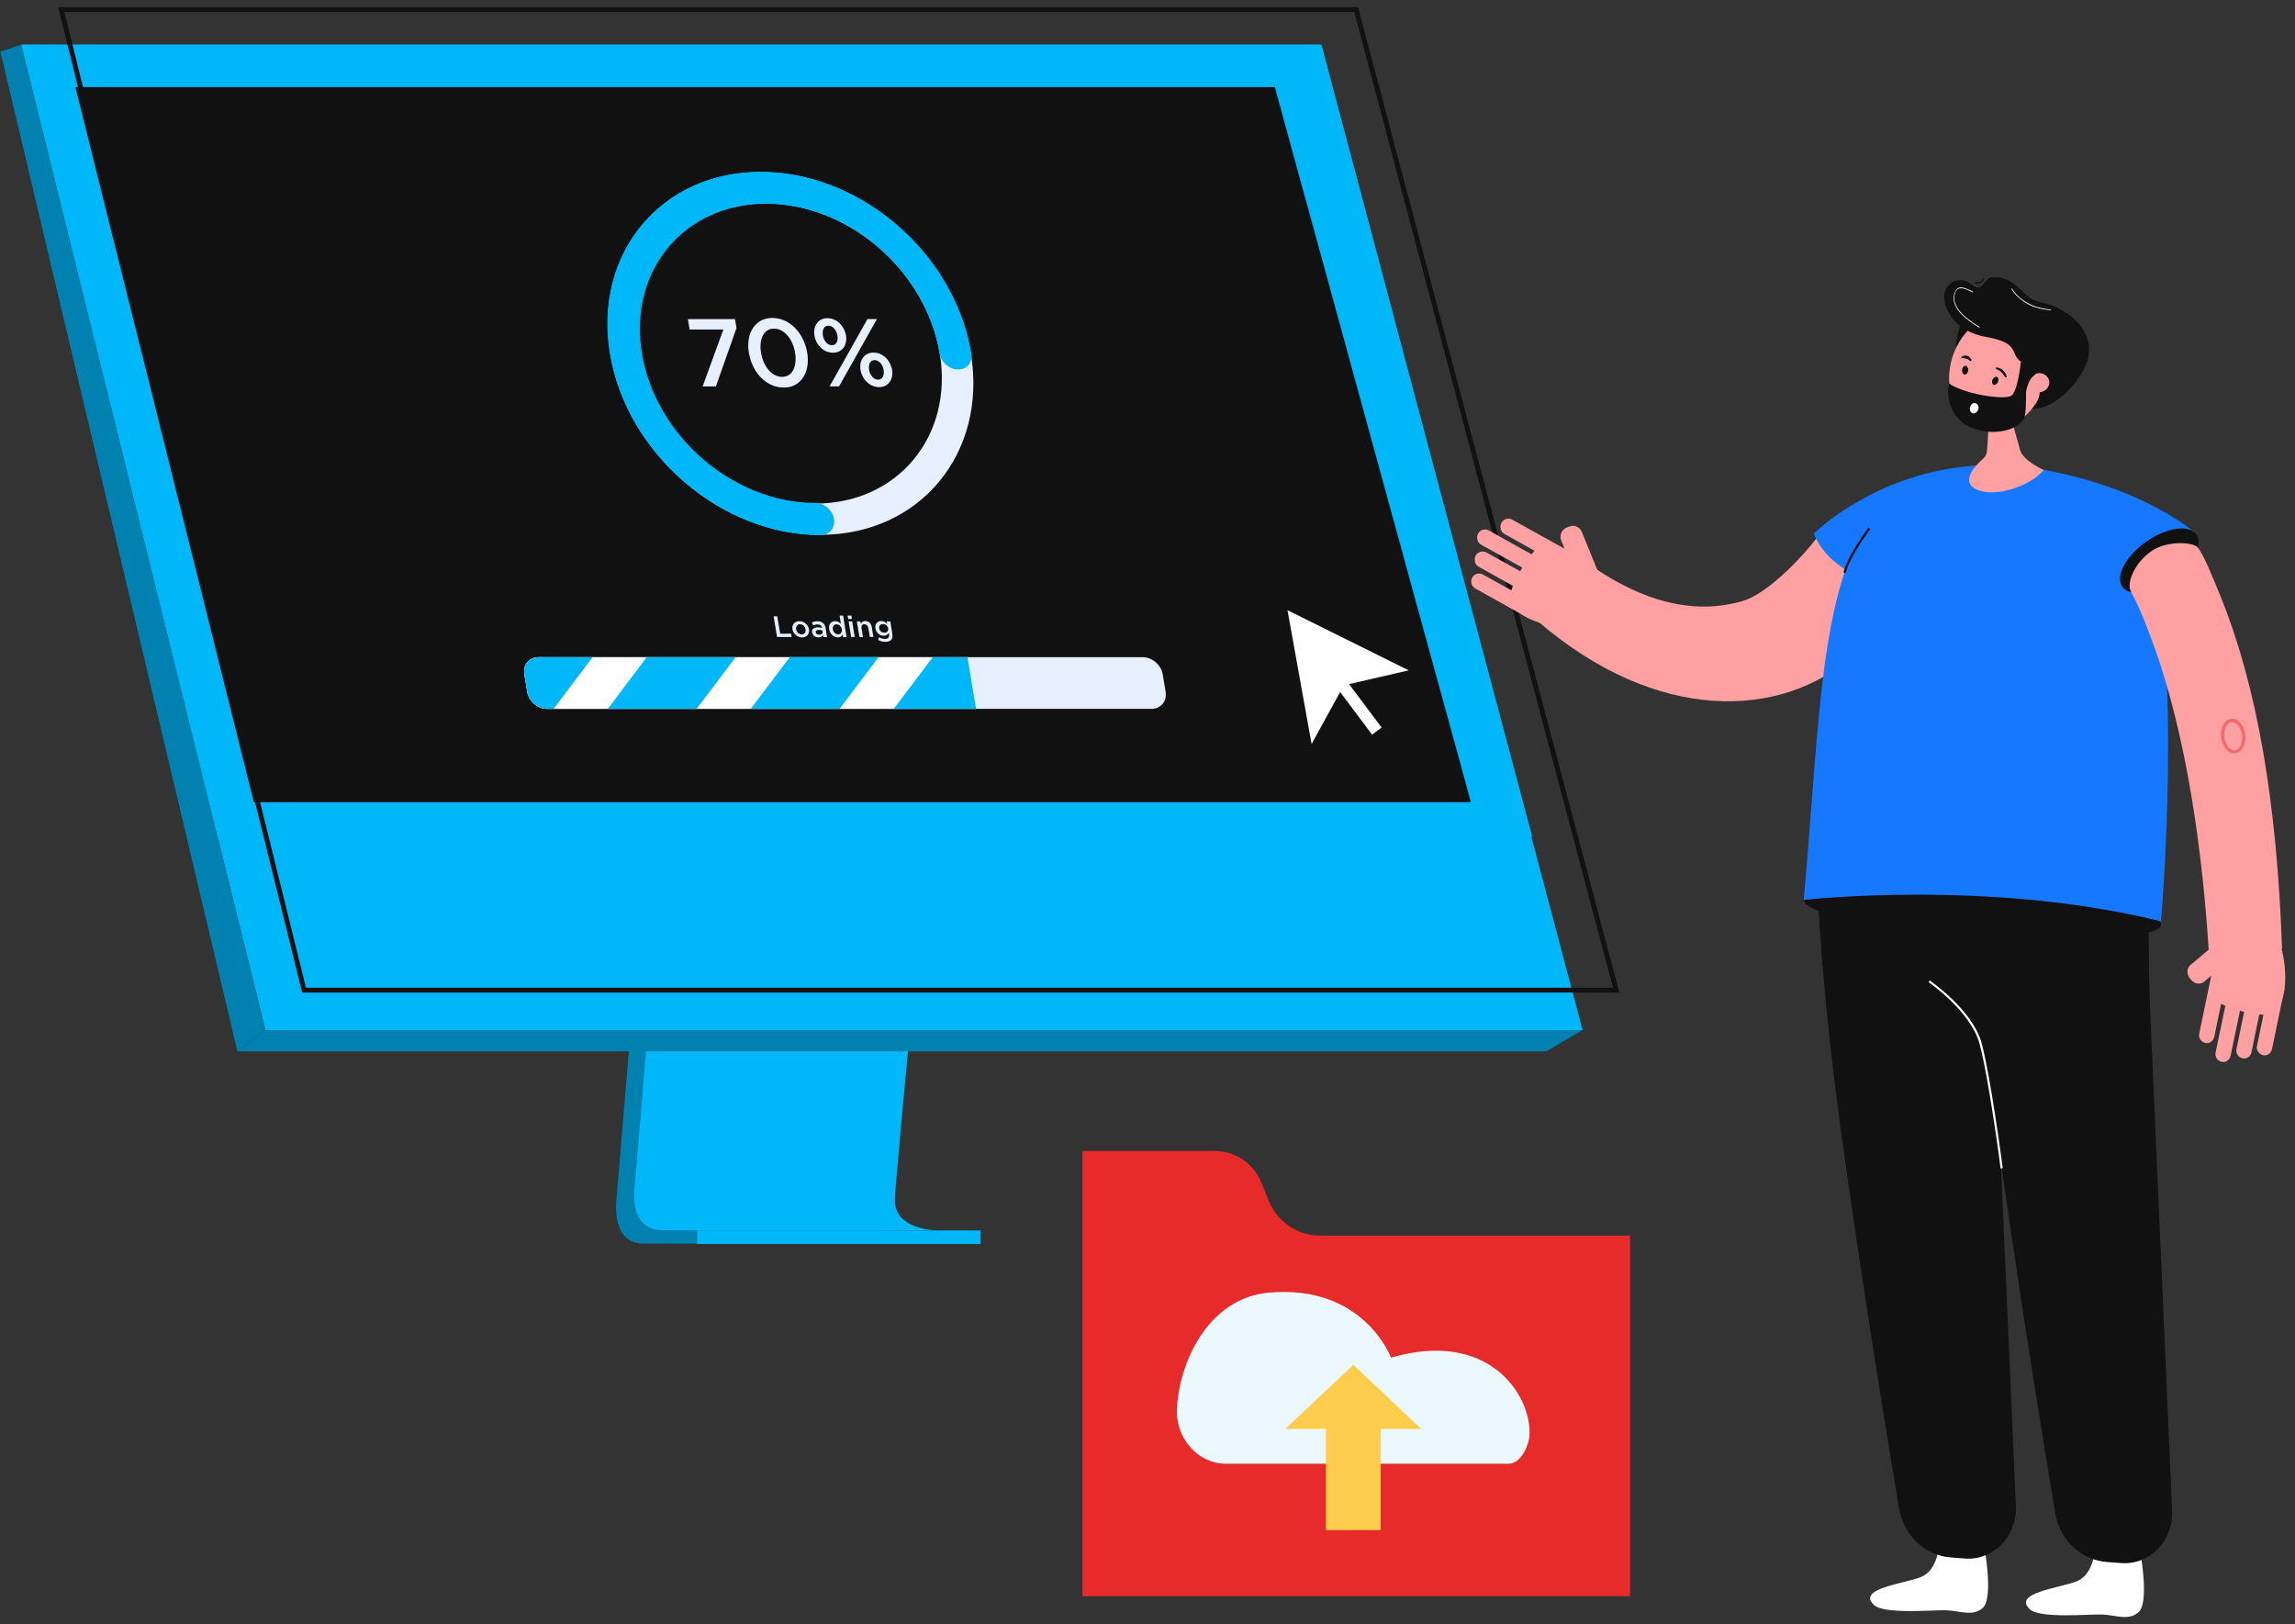 <svg width="236" height="167" viewBox="0 0 236 167" fill="none" xmlns="http://www.w3.org/2000/svg">
<rect x="0" y="0" width="236" height="167" fill="#333333" stroke="none"/>
<path d="M69.828 46.401L63.399 123.215C63.399 123.215 62.724 127.877 66.165 127.877C71.827 127.89 94.359 127.877 94.359 127.877C94.359 127.877 90.099 126.91 90.151 124.73C90.216 122.158 97.657 45.656 97.657 45.656L69.828 46.401Z" fill="#0081AF"/>
<path d="M96.488 126.52C95.371 126.52 73.567 126.559 68.048 126.494C65.646 126.468 65.217 124.339 65.204 122.968C65.191 122.316 65.282 121.819 65.282 121.819L65.451 119.822L65.88 114.729L66.256 110.238L66.737 104.454L67.139 99.583L71.698 45.005L99.54 44.273C99.54 44.273 96.397 76.289 94.177 99.596C93.93 102.195 93.696 104.689 93.475 107.013C93.41 107.757 93.333 108.475 93.268 109.18C93.06 111.387 92.878 113.411 92.709 115.199C92.618 116.14 92.54 117.014 92.475 117.824C92.19 120.971 92.021 122.968 92.021 123.36C92.021 123.582 92.034 123.791 92.073 123.987C92.54 126.416 96.073 126.52 96.488 126.52Z" fill="#00B7F9"/>
<path d="M2.208 4.594L17.869 67.803L20.012 76.473L27.297 105.917H162.744L135.875 4.594H2.208Z" fill="#00B7F9"/>
<path d="M2.208 4.594L0.039 5.312L24.414 108.11L27.297 105.917L2.208 4.594Z" fill="#0081AF"/>
<path d="M24.414 108.108H159.029L162.743 105.914H27.297L24.414 108.108Z" fill="#0081AF"/>
<path d="M71.693 127.922H100.834V126.525H71.693V127.922Z" fill="#00B7F9"/>
<path d="M2.208 4.594H135.875L157.562 86.018H22.376L2.208 4.594Z" fill="#00B7F9"/>
<path d="M151.251 82.491H26.102L21.635 64.576L19.908 57.643L19.194 54.823L14.61 36.412L14.363 35.459L11.934 25.718L10.844 21.37L9.922 17.662L7.753 8.953H131.096L133.473 17.662L134.498 21.37L135.693 25.718L143.55 54.405L144.225 56.833L144.524 57.969L149.965 77.764L151.251 82.491Z" fill="#111111"/>
<path d="M21.888 63.891L6.304 0.992H139.459L166.195 101.815H31.269L24.031 72.561L24.031 72.561L21.889 63.892L21.888 63.891Z" stroke="#111111" stroke-width="0.5"/>
<path d="M84.373 54.994C74.152 54.994 64.452 46.624 62.751 36.349C61.049 26.073 67.997 17.703 78.217 17.703C88.437 17.703 98.138 26.073 99.839 36.349C101.54 46.624 94.593 54.994 84.373 54.994ZM78.749 20.915C70.282 20.915 64.543 27.835 65.945 36.349C67.348 44.862 75.373 51.782 83.84 51.782C92.307 51.782 98.047 44.862 96.644 36.349C95.242 27.835 87.216 20.915 78.749 20.915Z" fill="#E6F0FF"/>
<path d="M84.385 55.033C74.139 55.033 64.412 46.651 62.711 36.349C61.01 26.047 67.97 17.664 78.217 17.664C83.788 17.664 89.424 20.145 93.683 24.467C96.969 27.796 99.176 32.027 99.891 36.349C100.046 37.263 99.423 37.994 98.527 37.994C97.618 37.994 96.761 37.25 96.618 36.349C96.034 32.784 94.216 29.311 91.514 26.556C88.008 22.991 83.359 20.954 78.775 20.954C70.334 20.954 64.607 27.862 66.01 36.336C67.412 44.823 75.412 51.717 83.853 51.717C84.762 51.717 85.619 52.461 85.762 53.362C85.904 54.289 85.281 55.033 84.385 55.033Z" fill="#00B7F9"/>
<path d="M119.565 69.341L119.864 71.13C120.019 72.109 119.37 72.892 118.396 72.892H56.27C55.296 72.892 54.374 72.096 54.218 71.13L53.92 69.341C53.764 68.362 54.413 67.578 55.387 67.578H117.513C118.474 67.578 119.409 68.375 119.565 69.341Z" fill="#E6F0FF"/>
<path d="M99.488 67.578L100.371 72.892H56.27C55.296 72.892 54.374 72.096 54.218 71.13L53.92 69.341C53.764 68.362 54.413 67.578 55.387 67.578H99.488Z" fill="white"/>
<path d="M90.345 67.578L86.332 72.892H77.203L81.216 67.578H90.345Z" fill="#00B7F9"/>
<path d="M99.488 67.578L100.371 72.892H91.904L95.917 67.578H99.488Z" fill="#00B7F9"/>
<path d="M75.646 67.578L71.633 72.892H62.504L66.504 67.578H75.646Z" fill="#00B7F9"/>
<path d="M60.932 67.578L56.932 72.892H56.27C55.296 72.892 54.374 72.096 54.218 71.13L53.92 69.341C53.764 68.362 54.413 67.578 55.387 67.578H60.932Z" fill="#00B7F9"/>
<path d="M74.385 33.883H70.918L70.736 32.812H75.58L75.736 33.727L73.619 39.733H72.256L74.385 33.883Z" fill="#E6F0FF"/>
<path d="M77.009 36.273C76.684 34.301 77.619 32.695 79.424 32.695C81.229 32.695 82.671 34.275 83.009 36.273C83.333 38.245 82.398 39.851 80.593 39.851C78.775 39.851 77.334 38.271 77.009 36.273ZM81.762 36.273C81.541 34.902 80.658 33.792 79.593 33.792C78.528 33.792 78.035 34.876 78.256 36.273C78.476 37.644 79.359 38.754 80.424 38.754C81.502 38.754 81.983 37.657 81.762 36.273Z" fill="#E6F0FF"/>
<path d="M83.749 34.495C83.593 33.541 84.113 32.719 85.087 32.719C86.048 32.719 86.827 33.515 86.996 34.495C87.151 35.448 86.632 36.27 85.658 36.27C84.684 36.27 83.905 35.461 83.749 34.495ZM86.112 34.495C86.022 33.946 85.632 33.489 85.191 33.489C84.723 33.489 84.528 33.946 84.619 34.495C84.71 35.056 85.1 35.5 85.541 35.5C86.009 35.5 86.216 35.056 86.112 34.495ZM89.203 32.81H90.177L86.281 39.73H85.307L89.203 32.81ZM88.489 38.033C88.333 37.08 88.853 36.257 89.827 36.257C90.787 36.257 91.567 37.054 91.736 38.033C91.891 38.986 91.372 39.809 90.398 39.809C89.437 39.809 88.658 39.012 88.489 38.033ZM90.865 38.033C90.775 37.485 90.385 37.028 89.943 37.028C89.476 37.028 89.281 37.485 89.372 38.033C89.463 38.594 89.853 39.038 90.294 39.038C90.749 39.051 90.956 38.594 90.865 38.033Z" fill="#E6F0FF"/>
<path d="M79.554 63.375H79.93L80.229 65.164H81.346L81.398 65.503H79.904L79.554 63.375Z" fill="#E6F0FF"/>
<path d="M81.489 64.711C81.411 64.254 81.71 63.875 82.203 63.875C82.697 63.875 83.112 64.254 83.19 64.711C83.268 65.168 82.969 65.546 82.476 65.546C81.995 65.546 81.567 65.168 81.489 64.711ZM82.839 64.711C82.787 64.423 82.554 64.188 82.268 64.188C81.969 64.188 81.826 64.423 81.865 64.711C81.917 64.985 82.151 65.233 82.437 65.233C82.736 65.233 82.878 64.998 82.839 64.711Z" fill="#E6F0FF"/>
<path d="M84.683 65.502L84.644 65.306C84.553 65.437 84.41 65.541 84.164 65.541C83.865 65.541 83.566 65.371 83.514 65.032C83.449 64.679 83.709 64.51 84.073 64.51C84.267 64.51 84.397 64.536 84.527 64.575V64.549C84.488 64.327 84.332 64.209 84.073 64.209C83.891 64.209 83.761 64.248 83.631 64.314L83.488 64.013C83.657 63.935 83.813 63.883 84.073 63.883C84.54 63.883 84.813 64.131 84.891 64.562L85.047 65.515H84.683V65.502ZM84.579 64.836C84.475 64.797 84.345 64.771 84.203 64.771C83.969 64.771 83.852 64.862 83.878 65.032C83.904 65.189 84.06 65.267 84.228 65.267C84.475 65.267 84.631 65.136 84.592 64.927L84.579 64.836Z" fill="#E6F0FF"/>
<path d="M85.268 64.707C85.177 64.172 85.489 63.871 85.878 63.871C86.138 63.871 86.333 64.002 86.476 64.159L86.333 63.297H86.696L87.06 65.517H86.696L86.657 65.242C86.567 65.412 86.424 65.543 86.164 65.543C85.774 65.543 85.359 65.242 85.268 64.707ZM86.567 64.707C86.514 64.394 86.268 64.198 86.021 64.198C85.774 64.198 85.593 64.394 85.644 64.72C85.696 65.034 85.943 65.229 86.19 65.229C86.437 65.216 86.618 65.02 86.567 64.707Z" fill="#E6F0FF"/>
<path d="M87.164 63.297H87.554L87.606 63.649H87.216L87.164 63.297ZM87.268 63.898H87.632L87.891 65.504H87.528L87.268 63.898Z" fill="#E6F0FF"/>
<path d="M88.111 63.898H88.475L88.514 64.147C88.592 63.99 88.722 63.859 88.968 63.859C89.332 63.859 89.579 64.108 89.644 64.473L89.812 65.492H89.449L89.293 64.578C89.254 64.329 89.098 64.186 88.891 64.186C88.683 64.186 88.553 64.329 88.592 64.591L88.748 65.505H88.384L88.111 63.898Z" fill="#E6F0FF"/>
<path d="M90.306 65.805L90.397 65.531C90.579 65.635 90.774 65.7 90.995 65.7C91.32 65.7 91.475 65.531 91.423 65.204L91.397 65.074C91.293 65.243 91.151 65.374 90.878 65.374C90.501 65.374 90.099 65.1 90.021 64.617C89.943 64.147 90.255 63.859 90.618 63.859C90.891 63.859 91.073 63.99 91.228 64.134L91.19 63.898H91.553L91.761 65.178C91.8 65.452 91.774 65.648 91.657 65.779C91.54 65.922 91.32 66.001 91.034 66.001C90.787 66.001 90.54 65.935 90.306 65.805ZM91.332 64.617C91.293 64.356 91.047 64.173 90.787 64.173C90.527 64.173 90.359 64.356 90.41 64.617C90.449 64.878 90.683 65.061 90.943 65.061C91.19 65.074 91.371 64.891 91.332 64.617Z" fill="#E6F0FF"/>
<path d="M144.86 68.931L138.185 70.472L134.874 76.504L132.394 62.742L144.86 68.931Z" fill="white"/>
<path d="M137.828 69.144L136.854 69.883L141.096 75.546L142.071 74.807L137.828 69.144Z" fill="white"/>
<path d="M130.461 123.459L129.717 121.618C128.93 119.647 127.027 118.352 124.909 118.352H111.3V127.042V164.135H167.625V127.056H135.756C133.423 127.056 131.334 125.632 130.461 123.459Z" fill="#E72A2A"/>
<path d="M126.053 150.511H155.16C156.362 150.511 157.278 148.67 157.292 147.36C157.335 143.26 152.97 136.713 143.039 139.605C143.039 139.605 140.234 132.008 130.403 132.929C124.622 133.476 121.416 139.389 121.03 144.67C120.801 147.835 123.148 150.511 126.053 150.511Z" fill="#EBF9FF"/>
<path d="M136.343 157.336H141.981V144.315H136.343V157.336Z" fill="#FFCD4E"/>
<path d="M146.159 146.94H132.164L139.162 140.336L146.159 146.94Z" fill="#FFCD4E"/>
<g clip-path="url(#clip0_174_508)">
<path d="M158.148 63.891C156.931 62.597 161.511 56.846 161.511 56.846C162.011 56.522 169.882 64.538 179.183 61.806C182.51 60.836 187.232 55.084 187.554 54.222C187.59 54.114 194.781 56.989 194.781 56.989C194.137 58.571 194.28 64.143 190.667 67.342C183.154 74.028 170.347 74.387 158.148 63.891Z" fill="#FFA0A3"/>
<path d="M199.396 158.93C199.396 158.93 199.253 161.482 197.535 162.165C195.818 162.848 190.881 163.351 192.706 165.04C193.743 166.011 198.716 165.544 200.111 165.58C201.506 165.616 202.794 166.263 203.868 165.364C205.048 164.357 204.046 159.073 204.046 159.073C204.046 159.073 202.83 159.685 201.721 159.613C200.147 159.505 199.396 158.93 199.396 158.93Z" fill="white"/>
<path d="M186.803 81.469C186.803 81.469 186.159 92.971 189.164 115.186C191.346 131.218 193.994 147.357 195.282 155.121C195.747 157.889 197.965 159.974 200.648 160.154L202.079 160.262C204.976 160.477 207.409 157.961 207.302 154.942L205.012 102.713L204.547 85.531L186.803 81.469Z" fill="#111111"/>
<path d="M215.423 159.367C215.423 159.367 215.28 161.919 213.563 162.602C211.846 163.285 206.909 163.789 208.733 165.478C209.771 166.448 214.743 165.981 216.139 166.017C217.534 166.053 218.822 166.7 219.895 165.801C221.075 164.795 220.074 159.511 220.074 159.511C220.074 159.511 218.857 160.122 217.748 160.05C216.21 159.978 215.423 159.367 215.423 159.367Z" fill="white"/>
<path d="M202.866 81.938C202.866 81.938 202.222 93.44 205.228 115.655C207.41 131.686 210.057 147.826 211.345 155.59C211.81 158.358 214.028 160.443 216.711 160.622L218.142 160.73C221.04 160.946 223.473 158.43 223.365 155.41L221.076 103.181L220.611 85.999L202.866 81.938Z" fill="#111111"/>
<path d="M222.22 95.09C222.148 96.492 213.884 96.816 203.724 96.205C193.528 95.594 185.443 93.94 185.515 92.538C185.587 91.136 193.815 90.561 204.01 91.172C214.135 91.783 222.291 93.689 222.22 95.09Z" fill="#111111"/>
<path d="M220.753 55.664C220.753 55.664 219.143 48.331 205.835 47.9C186.66 47.253 187.948 65.297 185.479 92.544C185.479 92.544 204.44 90.352 222.22 94.737C222.22 94.773 224.617 66.915 220.753 55.664Z" fill="#1677FF"/>
<path d="M225.691 54.761L216.89 59.434C216.89 59.434 197.822 60.656 192.814 59.686C187.805 58.715 186.517 54.869 186.517 54.869C186.517 54.869 192.063 49.334 201.221 48.075C202.079 47.968 202.974 47.86 203.904 47.824C205.442 47.752 207.016 47.824 208.519 48.039C220.038 49.729 225.691 54.761 225.691 54.761Z" fill="#1677FF"/>
<path d="M207.731 46.279L206.801 42.936L206.551 41.965L204.977 36.25L204.619 41.858L204.404 45.236L204.333 46.315C204.297 47.034 203.832 47.178 203.295 47.788C203.081 48.04 201.65 49.55 203.188 50.305C205.084 51.239 208.769 50.017 210.164 48.328C210.128 48.328 208.018 47.357 207.731 46.279Z" fill="#FFA0A3"/>
<path d="M187.054 93.727C187.054 93.727 198.179 90.708 220.932 95.884L221.004 99.227L187.447 99.514L187.054 93.727Z" fill="#111111"/>
<path d="M225.869 54.975C226.584 56.054 225.44 58.139 223.329 59.612C221.218 61.086 218.929 61.41 218.213 60.295C217.498 59.217 218.642 57.132 220.753 55.658C222.864 54.221 225.153 53.897 225.869 54.975Z" fill="#111111"/>
<path d="M232.309 100.484C232.738 100.592 233.024 101.023 232.917 101.454L231.522 108.212C231.414 108.643 231.021 108.931 230.592 108.823C230.162 108.715 229.876 108.284 229.983 107.853L231.379 101.095C231.45 100.663 231.879 100.376 232.309 100.484Z" fill="#FFA0A3"/>
<path d="M230.341 100.054C230.77 100.162 231.057 100.593 230.949 101.025L229.375 108.573C229.268 109.004 228.874 109.292 228.445 109.184C228.016 109.076 227.73 108.645 227.837 108.214L229.411 100.665C229.483 100.234 229.912 99.946 230.341 100.054Z" fill="#FFA0A3"/>
<path d="M230.627 95.992L230.806 96.207C231.128 96.639 231.092 97.25 230.663 97.573L226.692 100.916C226.298 101.276 225.69 101.204 225.332 100.773L225.154 100.557C224.832 100.126 224.867 99.514 225.297 99.191L229.268 95.848C229.661 95.525 230.269 95.56 230.627 95.992Z" fill="#FFA0A3"/>
<path d="M228.338 99.624C228.767 99.732 229.053 100.163 228.946 100.595L227.694 106.634C227.586 107.065 227.193 107.353 226.763 107.245C226.334 107.137 226.048 106.706 226.155 106.274L227.407 100.235C227.479 99.804 227.908 99.516 228.338 99.624Z" fill="#FFA0A3"/>
<path d="M234.455 96.93C234.455 96.93 235.886 101.315 234.097 104.047C233.489 104.982 227.658 103.58 227.372 102.322C227.085 101.099 228.302 97.073 228.302 97.073L234.455 96.93Z" fill="#FFA0A3"/>
<path d="M234.276 100.879C234.705 100.987 234.992 101.419 234.884 101.85L233.632 107.889C233.525 108.32 233.131 108.608 232.702 108.5C232.273 108.392 231.986 107.961 232.094 107.529L233.346 101.49C233.453 101.059 233.847 100.807 234.276 100.879Z" fill="#FFA0A3"/>
<path d="M227.121 97.647C226.549 88.661 225.046 75.757 221.147 65.476C220.253 63.104 219.859 62.205 219.144 60.875C218.571 59.833 219.716 57.568 221.469 56.526C223.115 55.555 225.619 55.771 226.012 56.31C226.656 57.173 227.336 58.862 228.409 61.486C232.094 70.652 234.133 82.406 234.67 97.54L227.121 97.647Z" fill="#FFA0A3"/>
<path d="M201.721 33.125C201.721 33.125 201.113 34.383 201.113 36.144C201.113 37.906 203.617 34.132 203.617 34.132L201.721 33.125Z" fill="#111111"/>
<path d="M210.178 39.734C211.19 36.558 209.905 33.306 207.308 32.471C204.711 31.635 201.786 33.533 200.774 36.709C199.762 39.886 201.046 43.138 203.643 43.973C206.24 44.809 209.165 42.911 210.178 39.734Z" fill="#FFA0A3"/>
<path d="M210.593 38.192L208.304 37.437C207.803 37.257 207.374 36.898 207.195 36.394C206.873 35.532 206.372 35.029 204.19 34.633C201.399 34.166 199.932 32.117 199.932 30.571C199.932 28.99 201.542 28.271 202.794 29.277C204.047 30.284 203.796 28.415 205.156 28.486C207.731 28.666 207.803 30.715 209.842 31.075C212.525 31.542 216.925 34.633 213.67 38.947L210.593 38.192Z" fill="#111111"/>
<path d="M205.263 37.939C205.227 37.903 205.227 37.903 205.227 37.867C205.227 37.795 205.299 37.759 205.335 37.795C205.371 37.795 206.122 37.831 206.336 38.694C206.336 38.766 206.336 38.802 206.265 38.802C206.229 38.802 206.158 38.766 206.158 38.73C205.907 38.227 205.371 37.975 205.335 37.975C205.299 37.939 205.299 37.939 205.263 37.939Z" fill="#111111"/>
<path d="M205.442 39.304C205.334 39.519 205.12 39.627 204.977 39.555C204.834 39.483 204.798 39.232 204.905 39.016C205.012 38.8 205.227 38.693 205.37 38.764C205.513 38.836 205.549 39.088 205.442 39.304Z" fill="#111111"/>
<path d="M201.721 36.859C201.685 36.859 201.685 36.823 201.685 36.787C201.685 36.751 201.721 36.679 201.757 36.643C201.793 36.643 202.365 36.32 202.723 36.967C202.759 37.003 202.723 37.075 202.687 37.111C202.651 37.147 202.616 37.147 202.58 37.111C202.258 36.787 201.793 36.823 201.757 36.823C201.757 36.859 201.721 36.859 201.721 36.859Z" fill="#111111"/>
<path d="M202.401 38.084C202.365 38.336 202.222 38.516 202.043 38.516C201.864 38.516 201.757 38.3 201.757 38.048C201.792 37.797 201.936 37.617 202.114 37.617C202.293 37.617 202.401 37.833 202.401 38.084Z" fill="#111111"/>
<path d="M213.67 39.016C213.67 39.016 211.344 42.215 208.983 41.999C208.983 41.999 211.38 39.663 207.803 37.219C207.803 37.219 211.523 37.398 213.67 39.016Z" fill="#111111"/>
<path d="M210.021 40.278C209.484 40.494 208.876 40.242 208.662 39.739C208.483 39.236 208.769 38.66 209.305 38.445C209.842 38.229 210.45 38.481 210.665 38.984C210.88 39.487 210.593 40.062 210.021 40.278Z" fill="#FFA0A3"/>
<path d="M207.803 37.219C207.803 37.219 207.517 40.274 206.802 40.706C206.086 41.137 202.115 40.562 200.434 39.447C200.004 41.352 201.006 43.33 202.795 44.013C203.403 44.228 204.011 44.372 204.655 44.408C205.979 44.444 207.338 44.156 208.125 43.078C208.376 42.754 208.34 40.382 208.34 40.382C208.34 40.382 208.447 39.016 209.342 38.477C209.342 38.441 208.626 37.47 207.803 37.219Z" fill="#111111"/>
<path d="M203.331 29.172C203.26 29.172 203.152 29.172 203.081 29.136L203.117 28.992C203.761 29.136 203.904 28.633 203.904 28.633L204.047 28.669C204.047 28.669 203.868 29.172 203.331 29.172Z" fill="#111111"/>
<path d="M203.546 33.699C203.546 33.699 202.83 33.303 202.15 32.728C201.256 31.974 200.827 31.219 200.898 30.536C200.97 30.068 201.113 29.781 201.327 29.637C201.685 29.421 202.222 29.673 202.687 29.889C202.758 29.925 202.83 29.961 202.902 29.997L202.866 30.068C202.794 30.032 202.723 29.997 202.651 29.961C202.222 29.745 201.685 29.529 201.363 29.709C201.149 29.817 201.006 30.104 200.97 30.536C200.791 32.117 203.545 33.591 203.581 33.627L203.546 33.699Z" fill="white"/>
<path d="M210.879 31.901C209.305 31.793 208.304 31.218 207.731 30.714C207.087 30.211 206.837 29.708 206.837 29.708L206.908 29.672C206.908 29.672 207.159 30.175 207.803 30.678C208.375 31.146 209.377 31.721 210.915 31.829L210.879 31.901Z" fill="white"/>
<path d="M202.58 41.891C202.508 42.178 202.651 42.466 202.902 42.502C203.116 42.538 203.367 42.358 203.438 42.07C203.51 41.783 203.367 41.495 203.116 41.459C202.866 41.387 202.651 41.603 202.58 41.891Z" fill="white"/>
<path d="M229.768 77.483C229.124 77.483 228.552 76.8 228.409 75.866C228.266 74.895 228.731 74.033 229.41 73.925C230.09 73.817 230.77 74.536 230.877 75.506C231.02 76.477 230.555 77.34 229.875 77.448C229.84 77.483 229.804 77.483 229.768 77.483ZM229.518 74.248C229.482 74.248 229.482 74.248 229.446 74.248C228.945 74.32 228.623 75.039 228.731 75.83C228.838 76.621 229.339 77.196 229.84 77.16C230.34 77.088 230.662 76.369 230.555 75.578C230.448 74.823 229.983 74.248 229.518 74.248Z" fill="#F76969"/>
<path d="M189.773 58.931L189.558 58.859C190.167 56.81 192.134 54.294 192.134 54.258L192.313 54.402C192.313 54.438 190.381 56.918 189.773 58.931Z" fill="#111111"/>
<path d="M205.728 120.151C205.728 120.043 204.476 110.626 203.546 107.283C202.616 103.94 198.359 101.028 198.323 100.992L198.43 100.812C198.466 100.848 202.795 103.796 203.761 107.211C204.691 110.59 205.943 120.043 205.943 120.115L205.728 120.151Z" fill="white"/>
<path d="M159.293 61.376C159.078 61.772 158.577 61.915 158.184 61.7L152.066 58.285C151.673 58.069 151.529 57.566 151.744 57.135C151.959 56.739 152.46 56.595 152.853 56.811L159.006 60.226C159.364 60.478 159.507 60.981 159.293 61.376Z" fill="#FFA0A3"/>
<path d="M160.295 59.506C160.08 59.901 159.579 60.045 159.186 59.83L152.317 56.019C151.924 55.804 151.78 55.3 151.995 54.869C152.21 54.474 152.711 54.33 153.104 54.545L159.973 58.392C160.366 58.607 160.509 59.111 160.295 59.506Z" fill="#FFA0A3"/>
<path d="M164.158 61.014L163.872 61.121C163.371 61.337 162.799 61.085 162.584 60.582L160.545 55.586C160.33 55.082 160.581 54.471 161.081 54.256L161.368 54.148C161.868 53.932 162.441 54.184 162.656 54.687L164.695 59.684C164.874 60.187 164.659 60.798 164.158 61.014Z" fill="#FFA0A3"/>
<path d="M161.296 57.642C161.081 58.037 160.581 58.181 160.187 57.965L154.714 54.91C154.32 54.694 154.177 54.191 154.392 53.76C154.606 53.364 155.107 53.22 155.501 53.436L161.01 56.492C161.368 56.707 161.546 57.246 161.296 57.642Z" fill="#FFA0A3"/>
<path d="M162.12 64.611C162.12 64.611 157.433 64.754 155.322 62.13C154.571 61.232 157.683 55.804 158.971 55.876C160.259 55.948 163.765 58.392 163.765 58.392L162.12 64.611Z" fill="#FFA0A3"/>
<path d="M158.291 63.246C158.077 63.642 157.576 63.786 157.182 63.57L151.709 60.515C151.315 60.299 151.172 59.796 151.387 59.4C151.601 59.005 152.102 58.861 152.496 59.077L157.969 62.132C158.363 62.348 158.506 62.851 158.291 63.246Z" fill="#FFA0A3"/>
</g>
<defs>
<clipPath id="clip0_174_508">
<rect width="83.748" height="137.744" fill="white" transform="translate(151.279 28.523)"/>
</clipPath>
</defs>
</svg>
